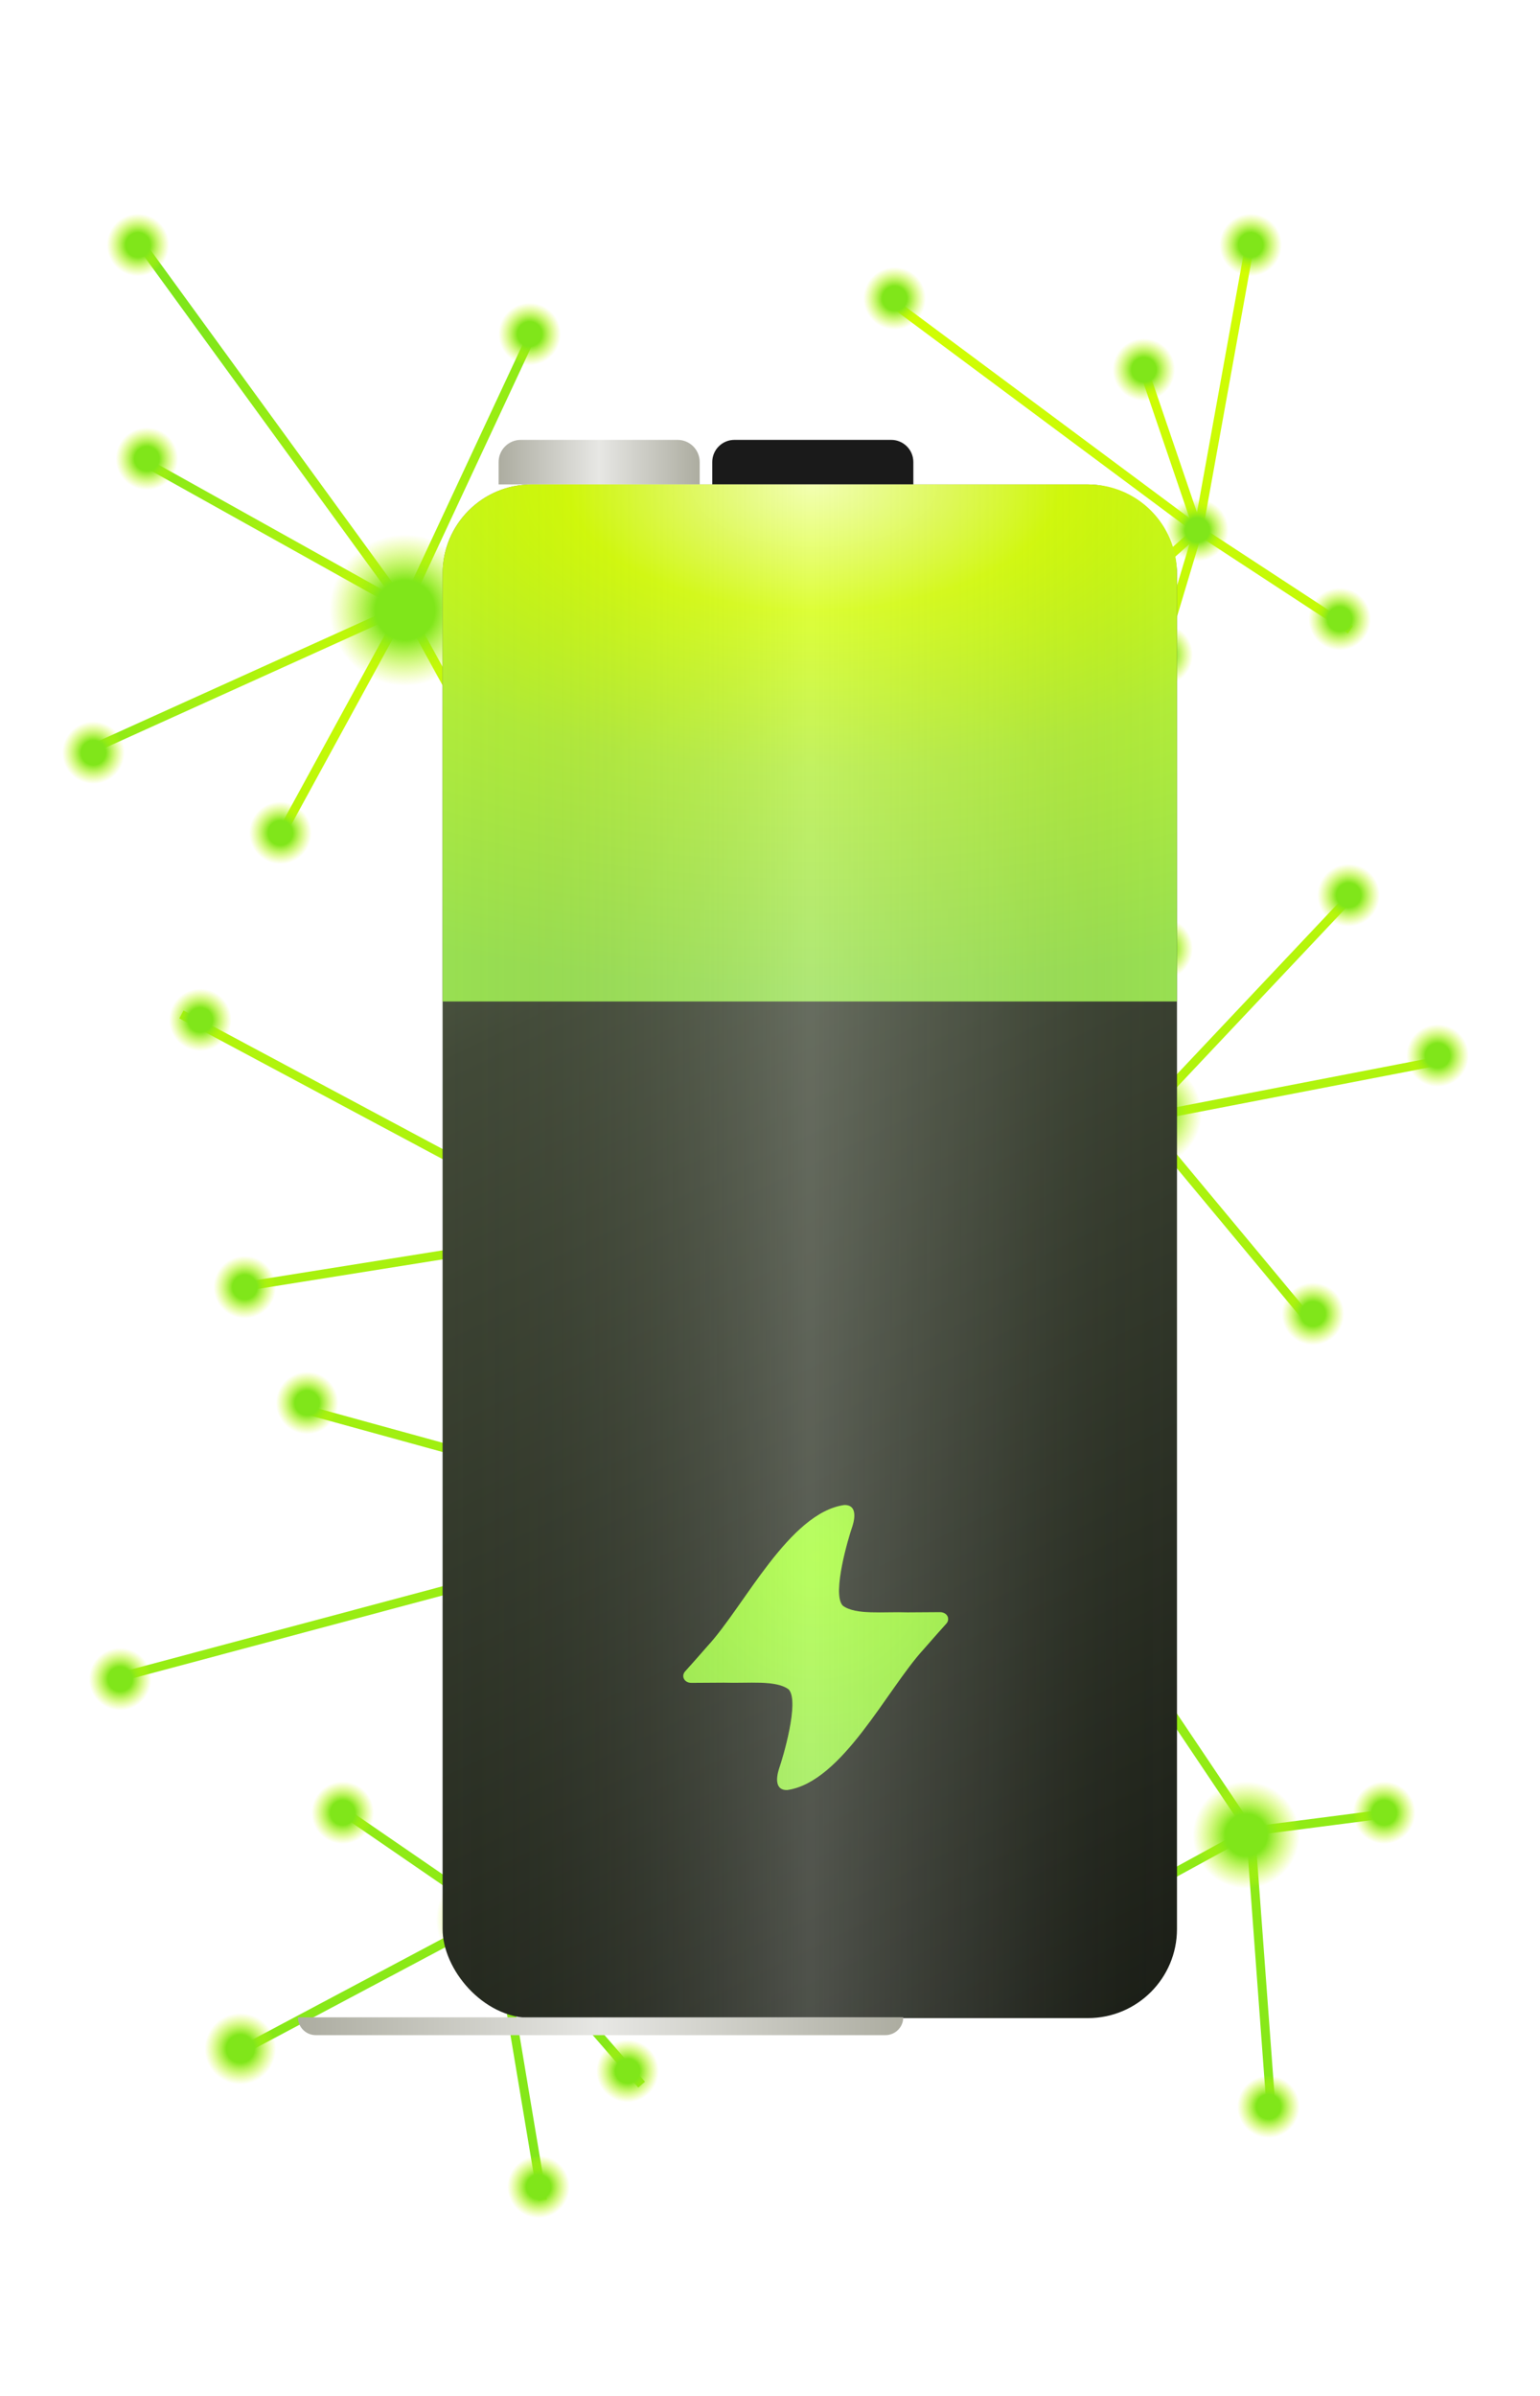 <svg width="173" height="269" viewBox="0 0 173 269" fill="none" xmlns="http://www.w3.org/2000/svg">
<path d="M15.515 27L45.484 68.183M45.484 68.183L31.288 94.16M45.484 68.183L10.5 84M45.484 68.183L59.68 37.771M45.484 68.183L17.093 52.343M45.484 68.183L85.443 141.046" stroke="url(#paint0_radial_467_7022)"/>
<path d="M155.953 203.59L140.487 205.586M140.487 205.586L142.848 237.52M140.487 205.586L118.601 217.531M140.487 205.586L111.661 162.658M111.661 162.658L128.209 125.568M111.661 162.658L66.021 138.27M60.95 247L55.611 215.067M55.611 215.067L27.5 230M55.611 215.067L39.5 204M55.611 215.067L72.076 234.028M55.611 215.067L79.415 170.658M55.611 215.067V154.021M79.415 170.658L12.373 188.57M79.415 170.658L33.725 158.085M151.697 100.672L128.209 125.568M128.209 125.568L162.373 118.963M128.209 125.568L147.041 148.205M128.209 125.568L130.345 107.277M20.38 113.882L66.021 138.27M27.854 144.367L66.021 138.27M140.487 27L134.615 59.517M134.615 59.517L100.451 90.002M134.615 59.517L100.451 34.113M134.615 59.517L128.209 40.718M134.615 59.517L151.697 70.695M134.615 59.517L130.345 73.744" stroke="url(#paint1_linear_467_7022)"/>
<circle cx="140" cy="206" r="6" fill="url(#paint2_radial_467_7022)"/>
<circle cx="129" cy="125" r="6" fill="url(#paint3_radial_467_7022)"/>
<circle cx="27" cy="230" r="4" fill="url(#paint4_radial_467_7022)"/>
<circle cx="13.5" cy="188.5" r="3.5" fill="url(#paint5_radial_467_7022)"/>
<circle cx="34.5" cy="157.5" r="3.5" fill="url(#paint6_radial_467_7022)"/>
<circle cx="38.5" cy="203.5" r="3.5" fill="url(#paint7_radial_467_7022)"/>
<circle cx="70.5" cy="232.5" r="3.5" fill="url(#paint8_radial_467_7022)"/>
<circle cx="55.5" cy="215.5" r="6.5" fill="url(#paint9_radial_467_7022)"/>
<circle cx="55.5" cy="154.5" r="3.5" fill="url(#paint10_radial_467_7022)"/>
<circle cx="27.5" cy="144.5" r="3.5" fill="url(#paint11_radial_467_7022)"/>
<circle cx="22.5" cy="114.5" r="3.5" fill="url(#paint12_radial_467_7022)"/>
<circle cx="31.5" cy="93.5" r="3.5" fill="url(#paint13_radial_467_7022)"/>
<circle cx="45.5" cy="68.5" r="8.5" fill="url(#paint14_radial_467_7022)"/>
<circle cx="15.5" cy="27.5" r="3.5" fill="url(#paint15_radial_467_7022)"/>
<circle cx="16.5" cy="51.5" r="3.5" fill="url(#paint16_radial_467_7022)"/>
<circle cx="59.5" cy="37.5" r="3.5" fill="url(#paint17_radial_467_7022)"/>
<circle cx="100.5" cy="33.5" r="3.5" fill="url(#paint18_radial_467_7022)"/>
<circle cx="128.5" cy="41.5" r="3.5" fill="url(#paint19_radial_467_7022)"/>
<circle cx="140.5" cy="27.5" r="3.5" fill="url(#paint20_radial_467_7022)"/>
<circle cx="150.5" cy="69.5" r="3.5" fill="url(#paint21_radial_467_7022)"/>
<circle cx="134.5" cy="59.5" r="3.5" fill="url(#paint22_radial_467_7022)"/>
<circle cx="130.5" cy="73.5" r="3.5" fill="url(#paint23_radial_467_7022)"/>
<circle cx="151.5" cy="100.5" r="3.5" fill="url(#paint24_radial_467_7022)"/>
<circle cx="130.5" cy="106.5" r="3.5" fill="url(#paint25_radial_467_7022)"/>
<circle cx="161.5" cy="118.5" r="3.5" fill="url(#paint26_radial_467_7022)"/>
<circle cx="147.5" cy="147.5" r="3.5" fill="url(#paint27_radial_467_7022)"/>
<circle cx="119.5" cy="217.5" r="3.5" fill="url(#paint28_radial_467_7022)"/>
<circle cx="142.5" cy="236.5" r="3.5" fill="url(#paint29_radial_467_7022)"/>
<circle cx="155.5" cy="203.5" r="3.5" fill="url(#paint30_radial_467_7022)"/>
<circle cx="10.5" cy="84.5" r="3.5" fill="url(#paint31_radial_467_7022)"/>
<circle cx="60.5" cy="245.5" r="3.5" fill="url(#paint32_radial_467_7022)"/>
<g filter="url(#filter0_dddii_467_7022)">
<rect x="45.25" y="49.914" width="82.5" height="172.174" rx="10" fill="url(#paint33_linear_467_7022)"/>
<path d="M102.043 177.264C102.026 176.811 101.615 176.52 101.14 176.52L97.488 176.543C94.709 176.45 91.654 176.863 90.212 175.793C90.194 175.77 90.177 175.746 90.153 175.729C89.022 174.321 90.804 168.238 91.308 166.807C91.613 165.801 91.725 164.463 90.382 164.487C84.185 165.359 79.161 175.81 75.051 180.283C74.066 181.405 72.811 182.83 72.512 183.15C72.36 183.307 72.284 183.505 72.289 183.708C72.307 184.162 72.717 184.453 73.192 184.453L76.845 184.43C79.624 184.523 82.678 184.11 84.121 185.18C84.138 185.203 84.156 185.226 84.179 185.244C85.311 186.651 83.528 192.735 83.024 194.165C82.719 195.172 82.608 196.509 83.951 196.486C90.147 195.614 95.172 185.162 99.282 180.69C100.267 179.567 101.521 178.142 101.82 177.823C101.973 177.666 102.049 177.468 102.043 177.264Z" fill="url(#paint34_radial_467_7022)"/>
<path d="M102.043 177.264C102.026 176.811 101.615 176.52 101.14 176.52L97.488 176.543C94.709 176.45 91.654 176.863 90.212 175.793C90.194 175.77 90.177 175.746 90.153 175.729C89.022 174.321 90.804 168.238 91.308 166.807C91.613 165.801 91.725 164.463 90.382 164.487C84.185 165.359 79.161 175.81 75.051 180.283C74.066 181.405 72.811 182.83 72.512 183.15C72.36 183.307 72.284 183.505 72.289 183.708C72.307 184.162 72.717 184.453 73.192 184.453L76.845 184.43C79.624 184.523 82.678 184.11 84.121 185.18C84.138 185.203 84.156 185.226 84.179 185.244C85.311 186.651 83.528 192.735 83.024 194.165C82.719 195.172 82.608 196.509 83.951 196.486C90.147 195.614 95.172 185.162 99.282 180.69C100.267 179.567 101.521 178.142 101.82 177.823C101.973 177.666 102.049 177.468 102.043 177.264Z" fill="white" fill-opacity="0.2"/>
<path d="M75.545 47.401C75.545 46.027 76.659 44.912 78.034 44.912H95.645C97.02 44.912 98.134 46.027 98.134 47.401V49.912H75.545V47.401Z" fill="#1A1A1A"/>
<g filter="url(#filter1_i_467_7022)">
<path d="M75.545 47.401C75.545 46.027 76.659 44.912 78.034 44.912H95.645C97.02 44.912 98.134 46.027 98.134 47.401V49.912H75.545V47.401Z" fill="url(#paint35_linear_467_7022)"/>
</g>
<g filter="url(#filter2_i_467_7022)">
<path d="M121 222C121 223.105 120.105 224 119 224H55C53.895 224 53 223.105 53 222V222H121V222Z" fill="url(#paint36_linear_467_7022)"/>
</g>
<path d="M45.25 107.957H127.75V59.914C127.75 54.391 123.273 49.914 117.75 49.914H55.25C49.727 49.914 45.25 54.391 45.25 59.914V107.957Z" fill="url(#paint37_radial_467_7022)"/>
<g style="mix-blend-mode:plus-lighter">
<path d="M45.25 59.914C45.25 54.391 49.727 49.914 55.25 49.914H117.75C123.273 49.914 127.75 54.391 127.75 59.914V212.088C127.75 217.611 123.273 222.088 117.75 222.088H55.25C49.727 222.088 45.25 217.611 45.25 212.088V59.914Z" fill="url(#paint38_linear_467_7022)" fill-opacity="0.7"/>
</g>
</g>
<defs>
<filter id="filter0_dddii_467_7022" x="0.557" y="0.219" width="171.885" height="270.473" filterUnits="userSpaceOnUse" color-interpolation-filters="sRGB">
<feFlood flood-opacity="0" result="BackgroundImageFix"/>
<feColorMatrix in="SourceAlpha" type="matrix" values="0 0 0 0 0 0 0 0 0 0 0 0 0 0 0 0 0 0 127 0" result="hardAlpha"/>
<feOffset dx="11.173" dy="11.173"/>
<feGaussianBlur stdDeviation="16.76"/>
<feComposite in2="hardAlpha" operator="out"/>
<feColorMatrix type="matrix" values="0 0 0 0 0.824 0 0 0 0 0.824 0 0 0 0 0.824 0 0 0 1 0"/>
<feBlend mode="normal" in2="BackgroundImageFix" result="effect1_dropShadow_467_7022"/>
<feColorMatrix in="SourceAlpha" type="matrix" values="0 0 0 0 0 0 0 0 0 0 0 0 0 0 0 0 0 0 127 0" result="hardAlpha"/>
<feOffset dx="-11.173" dy="-11.173"/>
<feGaussianBlur stdDeviation="16.76"/>
<feComposite in2="hardAlpha" operator="out"/>
<feColorMatrix type="matrix" values="0 0 0 0 1 0 0 0 0 1 0 0 0 0 1 0 0 0 0.5 0"/>
<feBlend mode="normal" in2="effect1_dropShadow_467_7022" result="effect2_dropShadow_467_7022"/>
<feColorMatrix in="SourceAlpha" type="matrix" values="0 0 0 0 0 0 0 0 0 0 0 0 0 0 0 0 0 0 127 0" result="hardAlpha"/>
<feOffset dx="4.469" dy="4.469"/>
<feGaussianBlur stdDeviation="4.469"/>
<feComposite in2="hardAlpha" operator="out"/>
<feColorMatrix type="matrix" values="0 0 0 0 0.5 0 0 0 0 0.5 0 0 0 0 0.5 0 0 0 0.2 0"/>
<feBlend mode="normal" in2="effect2_dropShadow_467_7022" result="effect3_dropShadow_467_7022"/>
<feBlend mode="normal" in="SourceGraphic" in2="effect3_dropShadow_467_7022" result="shape"/>
<feColorMatrix in="SourceAlpha" type="matrix" values="0 0 0 0 0 0 0 0 0 0 0 0 0 0 0 0 0 0 127 0" result="hardAlpha"/>
<feOffset dx="4"/>
<feGaussianBlur stdDeviation="10"/>
<feComposite in2="hardAlpha" operator="arithmetic" k2="-1" k3="1"/>
<feColorMatrix type="matrix" values="0 0 0 0 0 0 0 0 0 0 0 0 0 0 0 0 0 0 0.15 0"/>
<feBlend mode="normal" in2="shape" result="effect4_innerShadow_467_7022"/>
<feColorMatrix in="SourceAlpha" type="matrix" values="0 0 0 0 0 0 0 0 0 0 0 0 0 0 0 0 0 0 127 0" result="hardAlpha"/>
<feOffset dx="-4"/>
<feGaussianBlur stdDeviation="10"/>
<feComposite in2="hardAlpha" operator="arithmetic" k2="-1" k3="1"/>
<feColorMatrix type="matrix" values="0 0 0 0 0 0 0 0 0 0 0 0 0 0 0 0 0 0 0.15 0"/>
<feBlend mode="normal" in2="effect4_innerShadow_467_7022" result="effect5_innerShadow_467_7022"/>
</filter>
<filter id="filter1_i_467_7022" x="71.545" y="44.912" width="26.59" height="5" filterUnits="userSpaceOnUse" color-interpolation-filters="sRGB">
<feFlood flood-opacity="0" result="BackgroundImageFix"/>
<feBlend mode="normal" in="SourceGraphic" in2="BackgroundImageFix" result="shape"/>
<feColorMatrix in="SourceAlpha" type="matrix" values="0 0 0 0 0 0 0 0 0 0 0 0 0 0 0 0 0 0 127 0" result="hardAlpha"/>
<feOffset dx="-24"/>
<feGaussianBlur stdDeviation="2"/>
<feComposite in2="hardAlpha" operator="arithmetic" k2="-1" k3="1"/>
<feColorMatrix type="matrix" values="0 0 0 0 0 0 0 0 0 0 0 0 0 0 0 0 0 0 0.25 0"/>
<feBlend mode="normal" in2="shape" result="effect1_innerShadow_467_7022"/>
</filter>
<filter id="filter2_i_467_7022" x="49" y="222" width="72" height="2" filterUnits="userSpaceOnUse" color-interpolation-filters="sRGB">
<feFlood flood-opacity="0" result="BackgroundImageFix"/>
<feBlend mode="normal" in="SourceGraphic" in2="BackgroundImageFix" result="shape"/>
<feColorMatrix in="SourceAlpha" type="matrix" values="0 0 0 0 0 0 0 0 0 0 0 0 0 0 0 0 0 0 127 0" result="hardAlpha"/>
<feOffset dx="-24"/>
<feGaussianBlur stdDeviation="2"/>
<feComposite in2="hardAlpha" operator="arithmetic" k2="-1" k3="1"/>
<feColorMatrix type="matrix" values="0 0 0 0 0 0 0 0 0 0 0 0 0 0 0 0 0 0 0.25 0"/>
<feBlend mode="normal" in2="shape" result="effect1_innerShadow_467_7022"/>
</filter>
<radialGradient id="paint0_radial_467_7022" cx="0" cy="0" r="1" gradientUnits="userSpaceOnUse" gradientTransform="translate(45.221 84.023) rotate(90) scale(57.023 40.221)">
<stop stop-color="#D4FE03"/>
<stop offset="1" stop-color="#80E61A"/>
</radialGradient>
<linearGradient id="paint1_linear_467_7022" x1="87.373" y1="27" x2="87.373" y2="247" gradientUnits="userSpaceOnUse">
<stop stop-color="#D4FE03"/>
<stop offset="1" stop-color="#80E61A"/>
</linearGradient>
<radialGradient id="paint2_radial_467_7022" cx="0" cy="0" r="1" gradientUnits="userSpaceOnUse" gradientTransform="translate(140 206) rotate(90) scale(6)">
<stop offset="0.394" stop-color="#80E61A"/>
<stop offset="1" stop-color="#D4FE03" stop-opacity="0"/>
</radialGradient>
<radialGradient id="paint3_radial_467_7022" cx="0" cy="0" r="1" gradientUnits="userSpaceOnUse" gradientTransform="translate(129 125) rotate(90) scale(6)">
<stop offset="0.394" stop-color="#80E61A"/>
<stop offset="1" stop-color="#D4FE03" stop-opacity="0"/>
</radialGradient>
<radialGradient id="paint4_radial_467_7022" cx="0" cy="0" r="1" gradientUnits="userSpaceOnUse" gradientTransform="translate(27 230) rotate(90) scale(4)">
<stop offset="0.394" stop-color="#80E61A"/>
<stop offset="1" stop-color="#D4FE03" stop-opacity="0"/>
</radialGradient>
<radialGradient id="paint5_radial_467_7022" cx="0" cy="0" r="1" gradientUnits="userSpaceOnUse" gradientTransform="translate(13.5 188.5) rotate(90) scale(3.5)">
<stop offset="0.394" stop-color="#80E61A"/>
<stop offset="1" stop-color="#D4FE03" stop-opacity="0"/>
</radialGradient>
<radialGradient id="paint6_radial_467_7022" cx="0" cy="0" r="1" gradientUnits="userSpaceOnUse" gradientTransform="translate(34.5 157.5) rotate(90) scale(3.5)">
<stop offset="0.394" stop-color="#80E61A"/>
<stop offset="1" stop-color="#D4FE03" stop-opacity="0"/>
</radialGradient>
<radialGradient id="paint7_radial_467_7022" cx="0" cy="0" r="1" gradientUnits="userSpaceOnUse" gradientTransform="translate(38.5 203.5) rotate(90) scale(3.5)">
<stop offset="0.394" stop-color="#80E61A"/>
<stop offset="1" stop-color="#D4FE03" stop-opacity="0"/>
</radialGradient>
<radialGradient id="paint8_radial_467_7022" cx="0" cy="0" r="1" gradientUnits="userSpaceOnUse" gradientTransform="translate(70.5 232.5) rotate(90) scale(3.5)">
<stop offset="0.394" stop-color="#80E61A"/>
<stop offset="1" stop-color="#D4FE03" stop-opacity="0"/>
</radialGradient>
<radialGradient id="paint9_radial_467_7022" cx="0" cy="0" r="1" gradientUnits="userSpaceOnUse" gradientTransform="translate(55.5 215.5) rotate(90) scale(6.5)">
<stop offset="0.394" stop-color="#80E61A"/>
<stop offset="1" stop-color="#D4FE03" stop-opacity="0"/>
</radialGradient>
<radialGradient id="paint10_radial_467_7022" cx="0" cy="0" r="1" gradientUnits="userSpaceOnUse" gradientTransform="translate(55.5 154.5) rotate(90) scale(3.5)">
<stop offset="0.394" stop-color="#80E61A"/>
<stop offset="1" stop-color="#D4FE03" stop-opacity="0"/>
</radialGradient>
<radialGradient id="paint11_radial_467_7022" cx="0" cy="0" r="1" gradientUnits="userSpaceOnUse" gradientTransform="translate(27.5 144.5) rotate(90) scale(3.5)">
<stop offset="0.394" stop-color="#80E61A"/>
<stop offset="1" stop-color="#D4FE03" stop-opacity="0"/>
</radialGradient>
<radialGradient id="paint12_radial_467_7022" cx="0" cy="0" r="1" gradientUnits="userSpaceOnUse" gradientTransform="translate(22.5 114.5) rotate(90) scale(3.5)">
<stop offset="0.394" stop-color="#80E61A"/>
<stop offset="1" stop-color="#D4FE03" stop-opacity="0"/>
</radialGradient>
<radialGradient id="paint13_radial_467_7022" cx="0" cy="0" r="1" gradientUnits="userSpaceOnUse" gradientTransform="translate(31.5 93.5) rotate(90) scale(3.5)">
<stop offset="0.394" stop-color="#80E61A"/>
<stop offset="1" stop-color="#D4FE03" stop-opacity="0"/>
</radialGradient>
<radialGradient id="paint14_radial_467_7022" cx="0" cy="0" r="1" gradientUnits="userSpaceOnUse" gradientTransform="translate(45.5 68.5) rotate(90) scale(8.5)">
<stop offset="0.394" stop-color="#80E61A"/>
<stop offset="1" stop-color="#D4FE03" stop-opacity="0"/>
</radialGradient>
<radialGradient id="paint15_radial_467_7022" cx="0" cy="0" r="1" gradientUnits="userSpaceOnUse" gradientTransform="translate(15.5 27.5) rotate(90) scale(3.5)">
<stop offset="0.394" stop-color="#80E61A"/>
<stop offset="1" stop-color="#D4FE03" stop-opacity="0"/>
</radialGradient>
<radialGradient id="paint16_radial_467_7022" cx="0" cy="0" r="1" gradientUnits="userSpaceOnUse" gradientTransform="translate(16.5 51.5) rotate(90) scale(3.5)">
<stop offset="0.394" stop-color="#80E61A"/>
<stop offset="1" stop-color="#D4FE03" stop-opacity="0"/>
</radialGradient>
<radialGradient id="paint17_radial_467_7022" cx="0" cy="0" r="1" gradientUnits="userSpaceOnUse" gradientTransform="translate(59.5 37.5) rotate(90) scale(3.5)">
<stop offset="0.394" stop-color="#80E61A"/>
<stop offset="1" stop-color="#D4FE03" stop-opacity="0"/>
</radialGradient>
<radialGradient id="paint18_radial_467_7022" cx="0" cy="0" r="1" gradientUnits="userSpaceOnUse" gradientTransform="translate(100.5 33.5) rotate(90) scale(3.5)">
<stop offset="0.394" stop-color="#80E61A"/>
<stop offset="1" stop-color="#D4FE03" stop-opacity="0"/>
</radialGradient>
<radialGradient id="paint19_radial_467_7022" cx="0" cy="0" r="1" gradientUnits="userSpaceOnUse" gradientTransform="translate(128.5 41.5) rotate(90) scale(3.5)">
<stop offset="0.394" stop-color="#80E61A"/>
<stop offset="1" stop-color="#D4FE03" stop-opacity="0"/>
</radialGradient>
<radialGradient id="paint20_radial_467_7022" cx="0" cy="0" r="1" gradientUnits="userSpaceOnUse" gradientTransform="translate(140.5 27.5) rotate(90) scale(3.5)">
<stop offset="0.394" stop-color="#80E61A"/>
<stop offset="1" stop-color="#D4FE03" stop-opacity="0"/>
</radialGradient>
<radialGradient id="paint21_radial_467_7022" cx="0" cy="0" r="1" gradientUnits="userSpaceOnUse" gradientTransform="translate(150.5 69.5) rotate(90) scale(3.5)">
<stop offset="0.394" stop-color="#80E61A"/>
<stop offset="1" stop-color="#D4FE03" stop-opacity="0"/>
</radialGradient>
<radialGradient id="paint22_radial_467_7022" cx="0" cy="0" r="1" gradientUnits="userSpaceOnUse" gradientTransform="translate(134.5 59.5) rotate(90) scale(3.5)">
<stop offset="0.394" stop-color="#80E61A"/>
<stop offset="1" stop-color="#D4FE03" stop-opacity="0"/>
</radialGradient>
<radialGradient id="paint23_radial_467_7022" cx="0" cy="0" r="1" gradientUnits="userSpaceOnUse" gradientTransform="translate(130.5 73.5) rotate(90) scale(3.5)">
<stop offset="0.394" stop-color="#80E61A"/>
<stop offset="1" stop-color="#D4FE03" stop-opacity="0"/>
</radialGradient>
<radialGradient id="paint24_radial_467_7022" cx="0" cy="0" r="1" gradientUnits="userSpaceOnUse" gradientTransform="translate(151.5 100.5) rotate(90) scale(3.5)">
<stop offset="0.394" stop-color="#80E61A"/>
<stop offset="1" stop-color="#D4FE03" stop-opacity="0"/>
</radialGradient>
<radialGradient id="paint25_radial_467_7022" cx="0" cy="0" r="1" gradientUnits="userSpaceOnUse" gradientTransform="translate(130.5 106.5) rotate(90) scale(3.5)">
<stop offset="0.394" stop-color="#80E61A"/>
<stop offset="1" stop-color="#D4FE03" stop-opacity="0"/>
</radialGradient>
<radialGradient id="paint26_radial_467_7022" cx="0" cy="0" r="1" gradientUnits="userSpaceOnUse" gradientTransform="translate(161.5 118.5) rotate(90) scale(3.5)">
<stop offset="0.394" stop-color="#80E61A"/>
<stop offset="1" stop-color="#D4FE03" stop-opacity="0"/>
</radialGradient>
<radialGradient id="paint27_radial_467_7022" cx="0" cy="0" r="1" gradientUnits="userSpaceOnUse" gradientTransform="translate(147.5 147.5) rotate(90) scale(3.5)">
<stop offset="0.394" stop-color="#80E61A"/>
<stop offset="1" stop-color="#D4FE03" stop-opacity="0"/>
</radialGradient>
<radialGradient id="paint28_radial_467_7022" cx="0" cy="0" r="1" gradientUnits="userSpaceOnUse" gradientTransform="translate(119.5 217.5) rotate(90) scale(3.5)">
<stop offset="0.394" stop-color="#80E61A"/>
<stop offset="1" stop-color="#D4FE03" stop-opacity="0"/>
</radialGradient>
<radialGradient id="paint29_radial_467_7022" cx="0" cy="0" r="1" gradientUnits="userSpaceOnUse" gradientTransform="translate(142.5 236.5) rotate(90) scale(3.5)">
<stop offset="0.394" stop-color="#80E61A"/>
<stop offset="1" stop-color="#D4FE03" stop-opacity="0"/>
</radialGradient>
<radialGradient id="paint30_radial_467_7022" cx="0" cy="0" r="1" gradientUnits="userSpaceOnUse" gradientTransform="translate(155.5 203.5) rotate(90) scale(3.5)">
<stop offset="0.394" stop-color="#80E61A"/>
<stop offset="1" stop-color="#D4FE03" stop-opacity="0"/>
</radialGradient>
<radialGradient id="paint31_radial_467_7022" cx="0" cy="0" r="1" gradientUnits="userSpaceOnUse" gradientTransform="translate(10.5 84.5) rotate(90) scale(3.5)">
<stop offset="0.394" stop-color="#80E61A"/>
<stop offset="1" stop-color="#D4FE03" stop-opacity="0"/>
</radialGradient>
<radialGradient id="paint32_radial_467_7022" cx="0" cy="0" r="1" gradientUnits="userSpaceOnUse" gradientTransform="translate(60.5 245.5) rotate(90) scale(3.5)">
<stop offset="0.394" stop-color="#80E61A"/>
<stop offset="1" stop-color="#D4FE03" stop-opacity="0"/>
</radialGradient>
<linearGradient id="paint33_linear_467_7022" x1="45" y1="50" x2="128" y2="222" gradientUnits="userSpaceOnUse">
<stop stop-color="#758363"/>
<stop offset="0.308" stop-color="#424A38"/>
<stop offset="1" stop-color="#1A1D16"/>
</linearGradient>
<radialGradient id="paint34_radial_467_7022" cx="0" cy="0" r="1" gradientUnits="userSpaceOnUse" gradientTransform="translate(87.166 170.234) rotate(90) scale(26.253 24.41)">
<stop stop-color="#91FE03"/>
<stop offset="0.938" stop-color="#80E61A"/>
</radialGradient>
<linearGradient id="paint35_linear_467_7022" x1="75.545" y1="47.412" x2="98.134" y2="47.412" gradientUnits="userSpaceOnUse">
<stop stop-color="#ACACA0"/>
<stop offset="0.5" stop-color="#E7E7E4"/>
<stop offset="1" stop-color="#ACACA0"/>
</linearGradient>
<linearGradient id="paint36_linear_467_7022" x1="121" y1="223" x2="53" y2="223" gradientUnits="userSpaceOnUse">
<stop stop-color="#ACACA0"/>
<stop offset="0.5" stop-color="#E7E7E4"/>
<stop offset="1" stop-color="#ACACA0"/>
</linearGradient>
<radialGradient id="paint37_radial_467_7022" cx="0" cy="0" r="1" gradientUnits="userSpaceOnUse" gradientTransform="translate(87 50) rotate(90) scale(56.5 111.486)">
<stop stop-color="#EFFF9E"/>
<stop offset="0.25" stop-color="#D4FE03"/>
<stop offset="0.562" stop-color="#B2ED38"/>
<stop offset="1" stop-color="#99E052"/>
</radialGradient>
<linearGradient id="paint38_linear_467_7022" x1="127.75" y1="136.001" x2="45.25" y2="136.001" gradientUnits="userSpaceOnUse">
<stop stop-color="#32382B" stop-opacity="0"/>
<stop offset="0.25" stop-color="#C2C3C0" stop-opacity="0.15"/>
<stop offset="0.5" stop-color="white" stop-opacity="0.3"/>
<stop offset="0.7" stop-color="#C2C3C0" stop-opacity="0.15"/>
<stop offset="1" stop-color="#32382B" stop-opacity="0"/>
</linearGradient>
</defs>
</svg>
